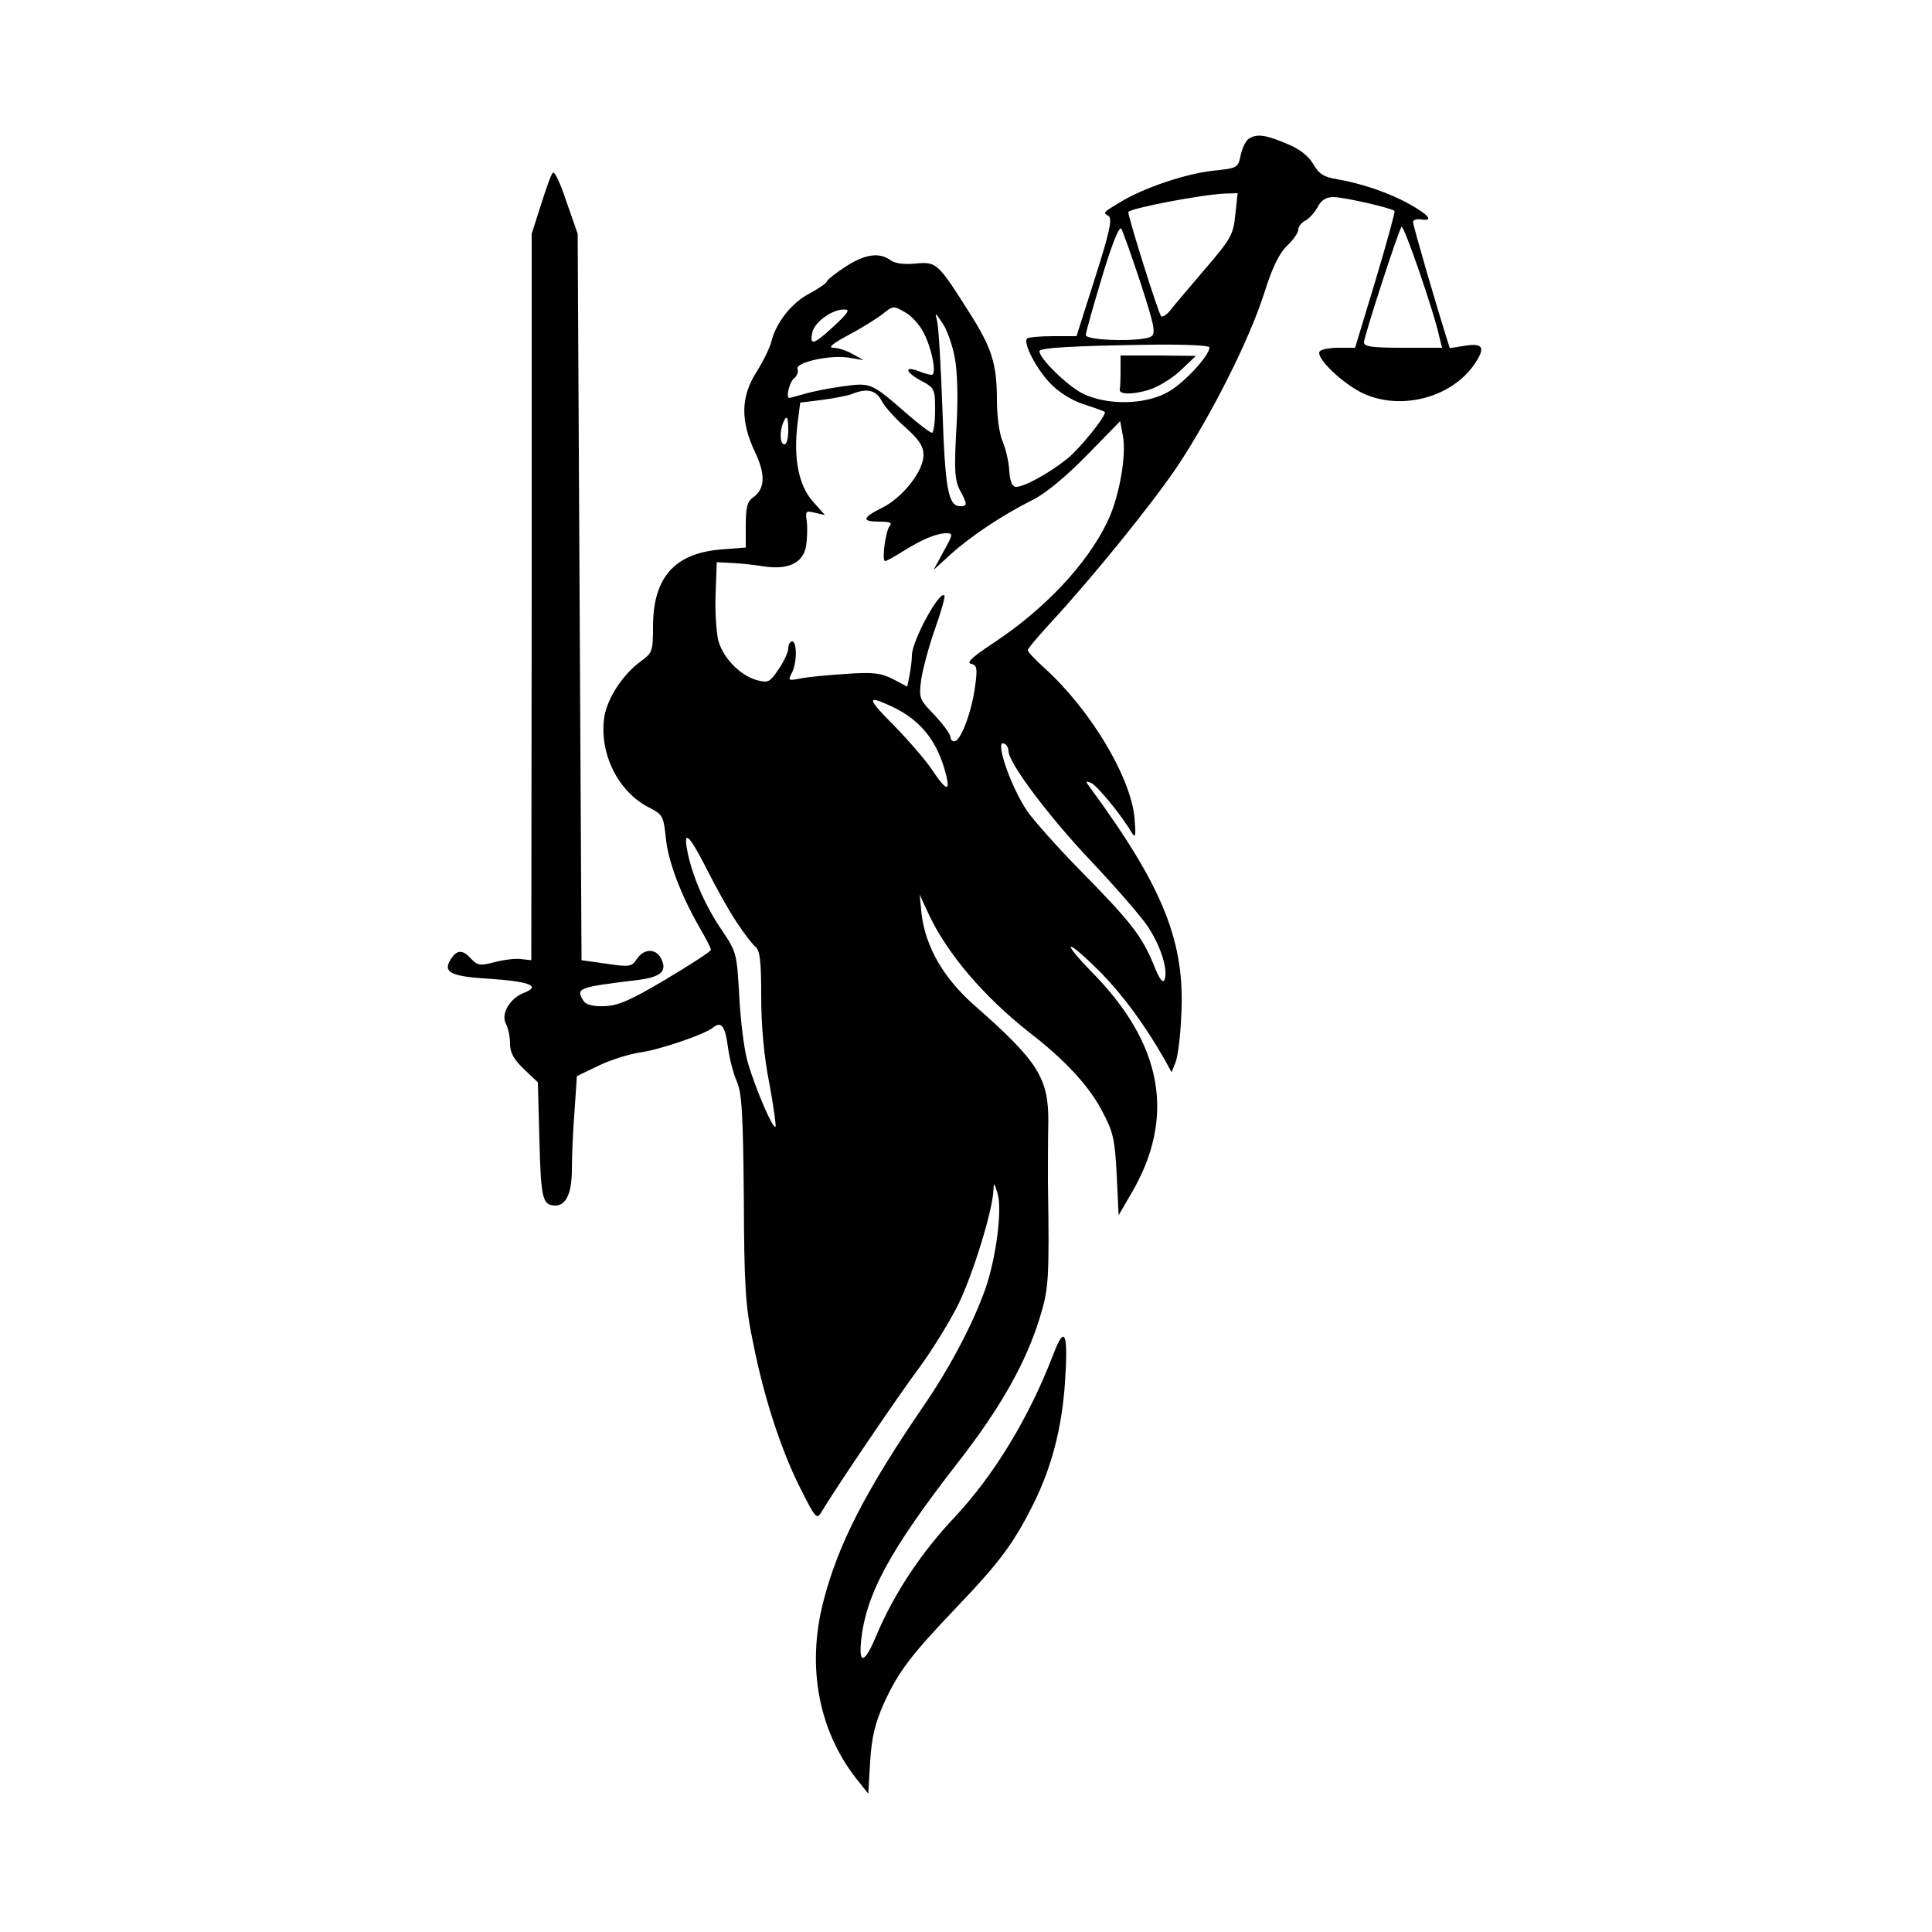 <?xml version="1.0" standalone="no"?>
<!DOCTYPE svg PUBLIC "-//W3C//DTD SVG 20010904//EN"
 "http://www.w3.org/TR/2001/REC-SVG-20010904/DTD/svg10.dtd">
<svg version="1.0" xmlns="http://www.w3.org/2000/svg"
 width="500pt" height="500pt" viewBox="0 0 500 500"
 preserveAspectRatio="xMidYMid meet">

<g transform="translate(0,500) scale(0.1,-0.1)"
fill="#000000" stroke="none">
<path d="M3232 4641 c-8 -5 -17 -24 -21 -42 -7 -34 -8 -34 -73 -41 -71 -8
-177 -44 -237 -80 -48 -29 -47 -28 -32 -37 10 -7 3 -41 -35 -160 l-48 -151
-61 0 c-34 0 -64 -3 -67 -6 -11 -11 24 -79 60 -116 22 -23 55 -44 86 -54 28
-9 53 -18 55 -20 7 -6 -63 -94 -98 -122 -45 -36 -110 -72 -131 -72 -10 0 -16
12 -18 41 -1 23 -9 57 -17 76 -9 20 -15 67 -15 107 0 94 -13 135 -70 225 -83
131 -86 134 -140 129 -30 -3 -54 0 -66 9 -29 21 -67 15 -117 -18 -26 -17 -47
-34 -47 -37 0 -4 -20 -18 -44 -31 -47 -24 -88 -76 -100 -126 -4 -16 -22 -52
-39 -79 -40 -63 -41 -126 -3 -206 28 -59 26 -96 -6 -118 -14 -10 -18 -26 -18
-71 l0 -58 -64 -5 c-121 -10 -176 -73 -176 -200 0 -63 -2 -68 -31 -89 -46 -33
-87 -95 -95 -144 -14 -94 35 -194 116 -235 35 -18 37 -22 43 -77 5 -60 40
-152 89 -236 15 -26 28 -51 28 -55 0 -4 -52 -38 -116 -76 -94 -56 -125 -69
-161 -70 -29 -1 -47 4 -53 14 -21 33 -14 35 142 54 60 8 76 23 58 57 -14 25
-44 24 -62 -3 -13 -20 -19 -21 -79 -12 l-64 9 -5 940 -5 940 -29 83 c-15 46
-31 80 -35 75 -5 -4 -18 -42 -31 -83 l-24 -75 0 -940 -1 -940 -27 3 c-14 2
-45 -2 -68 -8 -38 -10 -44 -9 -62 10 -21 23 -36 22 -51 -2 -22 -34 -2 -45 99
-51 104 -7 135 -19 91 -36 -37 -14 -61 -54 -48 -80 6 -11 11 -34 11 -52 0 -23
9 -40 36 -66 l36 -34 4 -151 c4 -151 8 -167 41 -168 28 0 43 32 43 94 0 35 3
103 7 152 l6 89 56 27 c31 15 79 30 106 34 52 7 169 47 191 65 21 17 31 3 38
-52 4 -29 14 -68 23 -88 13 -30 16 -83 18 -301 1 -230 4 -280 24 -375 28 -142
73 -280 124 -380 35 -70 41 -78 51 -61 33 56 200 303 254 375 34 46 80 121
102 165 38 78 89 243 91 296 1 21 2 20 11 -10 12 -41 -4 -164 -31 -243 -31
-89 -91 -203 -157 -300 -153 -223 -225 -363 -263 -511 -45 -173 -11 -343 93
-469 l23 -29 5 84 c4 64 13 99 36 151 38 82 68 122 192 252 107 112 144 162
194 262 47 94 74 196 82 313 9 131 0 154 -30 75 -63 -164 -153 -312 -255 -421
-87 -92 -158 -199 -204 -309 -28 -67 -44 -74 -39 -17 11 123 73 238 251 467
110 141 176 258 212 375 23 75 25 98 21 350 0 41 0 111 1 155 1 115 -26 158
-191 303 -80 70 -127 152 -137 237 l-5 50 24 -52 c48 -102 143 -213 260 -305
91 -70 153 -137 187 -201 30 -56 34 -73 39 -167 l5 -105 32 55 c117 198 83
389 -104 577 -34 35 -57 63 -51 63 6 0 40 -30 77 -67 60 -62 114 -136 165
-225 l18 -33 10 25 c6 14 13 68 15 120 11 191 -46 333 -236 592 -12 16 -12 18
2 12 15 -5 79 -83 106 -129 10 -16 11 -9 7 40 -11 107 -116 281 -234 387 -23
21 -42 41 -42 45 0 5 26 35 56 68 112 121 264 309 331 408 88 133 185 325 224
446 21 67 39 105 60 125 16 15 29 34 29 42 0 7 8 18 18 23 10 5 24 21 32 35 9
18 22 26 41 26 26 0 150 -28 158 -36 2 -2 -20 -82 -49 -179 l-53 -175 -43 0
c-24 0 -45 -4 -49 -10 -10 -17 64 -87 117 -110 99 -43 227 -7 285 79 28 42 21
54 -27 46 l-38 -6 -15 48 c-20 64 -79 265 -80 278 -1 6 9 9 22 7 32 -5 19 12
-32 40 -51 29 -126 54 -186 64 -35 6 -47 13 -62 39 -13 22 -36 40 -71 54 -55
23 -76 25 -96 12z m-35 -196 c-5 -52 -11 -63 -79 -142 -40 -47 -81 -95 -90
-107 -9 -11 -20 -18 -23 -14 -7 6 -85 255 -85 269 0 9 186 45 249 48 l34 1 -6
-55z m-245 -178 c35 -108 40 -130 27 -138 -23 -14 -169 -11 -169 4 0 6 19 74
42 150 26 87 45 133 50 125 4 -7 27 -71 50 -141z m773 -139 l7 -28 -101 0
c-81 0 -101 3 -101 14 0 15 87 283 97 299 5 9 84 -219 98 -285z m-1335 12 c22
-43 35 -110 21 -110 -5 0 -21 4 -35 10 -38 14 -32 -4 9 -26 34 -18 35 -21 35
-76 0 -32 -4 -58 -8 -58 -5 0 -35 23 -67 51 -91 79 -91 79 -165 69 -36 -5 -81
-14 -100 -20 -19 -5 -36 -10 -37 -10 -10 0 0 40 11 50 8 6 13 17 10 25 -7 17
86 38 135 29 l36 -6 -29 16 c-15 9 -38 16 -50 16 -14 0 0 12 40 33 34 18 74
43 89 55 26 21 28 21 57 4 17 -9 38 -33 48 -52z m-234 14 c-51 -47 -62 -50
-53 -12 7 26 52 58 82 57 16 0 10 -9 -29 -45z m315 -80 c7 -37 9 -106 4 -185
-6 -106 -4 -132 9 -157 20 -38 20 -42 1 -42 -31 0 -39 44 -46 250 -4 113 -10
216 -14 230 -6 23 -5 22 14 -6 12 -17 26 -58 32 -90z m659 27 c0 -22 -69 -96
-110 -117 -59 -32 -155 -33 -217 -3 -39 19 -113 91 -113 110 0 9 85 14 293 17
84 1 147 -2 147 -7z m-849 -137 c7 -15 35 -46 61 -69 37 -33 48 -50 48 -73 0
-41 -54 -110 -107 -136 -52 -26 -54 -36 -7 -36 28 0 34 -3 26 -12 -10 -13 -20
-86 -12 -90 3 -1 24 11 48 26 50 31 86 46 112 46 17 0 16 -4 -8 -47 l-26 -48
45 41 c51 46 133 101 211 140 33 16 86 60 140 115 l87 89 7 -38 c10 -50 -10
-161 -40 -222 -53 -111 -165 -229 -298 -316 -51 -34 -68 -49 -55 -52 15 -3 17
-11 11 -55 -8 -64 -35 -139 -52 -145 -6 -2 -12 3 -12 10 0 8 -19 33 -41 57
-40 41 -41 44 -35 92 4 27 20 87 36 132 16 45 27 84 24 86 -13 13 -84 -118
-84 -155 0 -12 -3 -35 -6 -51 l-6 -30 -36 19 c-31 16 -51 19 -122 14 -47 -3
-100 -8 -119 -12 -31 -6 -32 -5 -22 14 14 26 14 82 1 82 -5 0 -10 -8 -10 -18
0 -9 -11 -34 -25 -54 -23 -34 -27 -36 -57 -28 -44 13 -86 57 -99 102 -5 21 -9
75 -7 121 l3 82 40 -2 c22 -1 59 -5 83 -9 62 -9 100 9 108 52 3 19 4 47 2 64
-4 27 -3 29 21 23 l26 -6 -32 36 c-36 41 -50 111 -39 201 l7 54 56 7 c31 4 66
11 77 15 39 16 62 11 77 -16z m-241 -79 c0 -19 -4 -35 -10 -35 -11 0 -13 30
-4 54 10 25 14 19 14 -19z m256 -708 c78 -33 124 -85 148 -166 18 -62 8 -63
-32 -3 -16 24 -60 75 -97 113 -69 69 -72 80 -19 56z m314 -121 c0 -30 104
-169 215 -286 65 -69 131 -145 147 -170 33 -51 51 -110 42 -135 -5 -11 -13 0
-29 40 -30 72 -57 108 -188 241 -61 62 -122 131 -138 154 -45 66 -87 192 -59
175 6 -3 10 -12 10 -19z m-704 -442 c19 -29 41 -58 49 -64 12 -10 15 -39 15
-129 0 -75 7 -154 21 -225 11 -59 18 -110 16 -112 -7 -7 -55 106 -73 171 -9
33 -18 109 -21 170 -6 106 -7 111 -43 165 -43 62 -75 135 -89 197 -15 69 0 58
47 -34 24 -48 59 -111 78 -139z"/>
<path d="M2900 4040 c0 -22 -1 -43 -2 -47 -3 -14 29 -15 72 -3 24 7 60 28 84
50 l41 39 -97 1 -98 0 0 -40z"/>
</g>
</svg>
